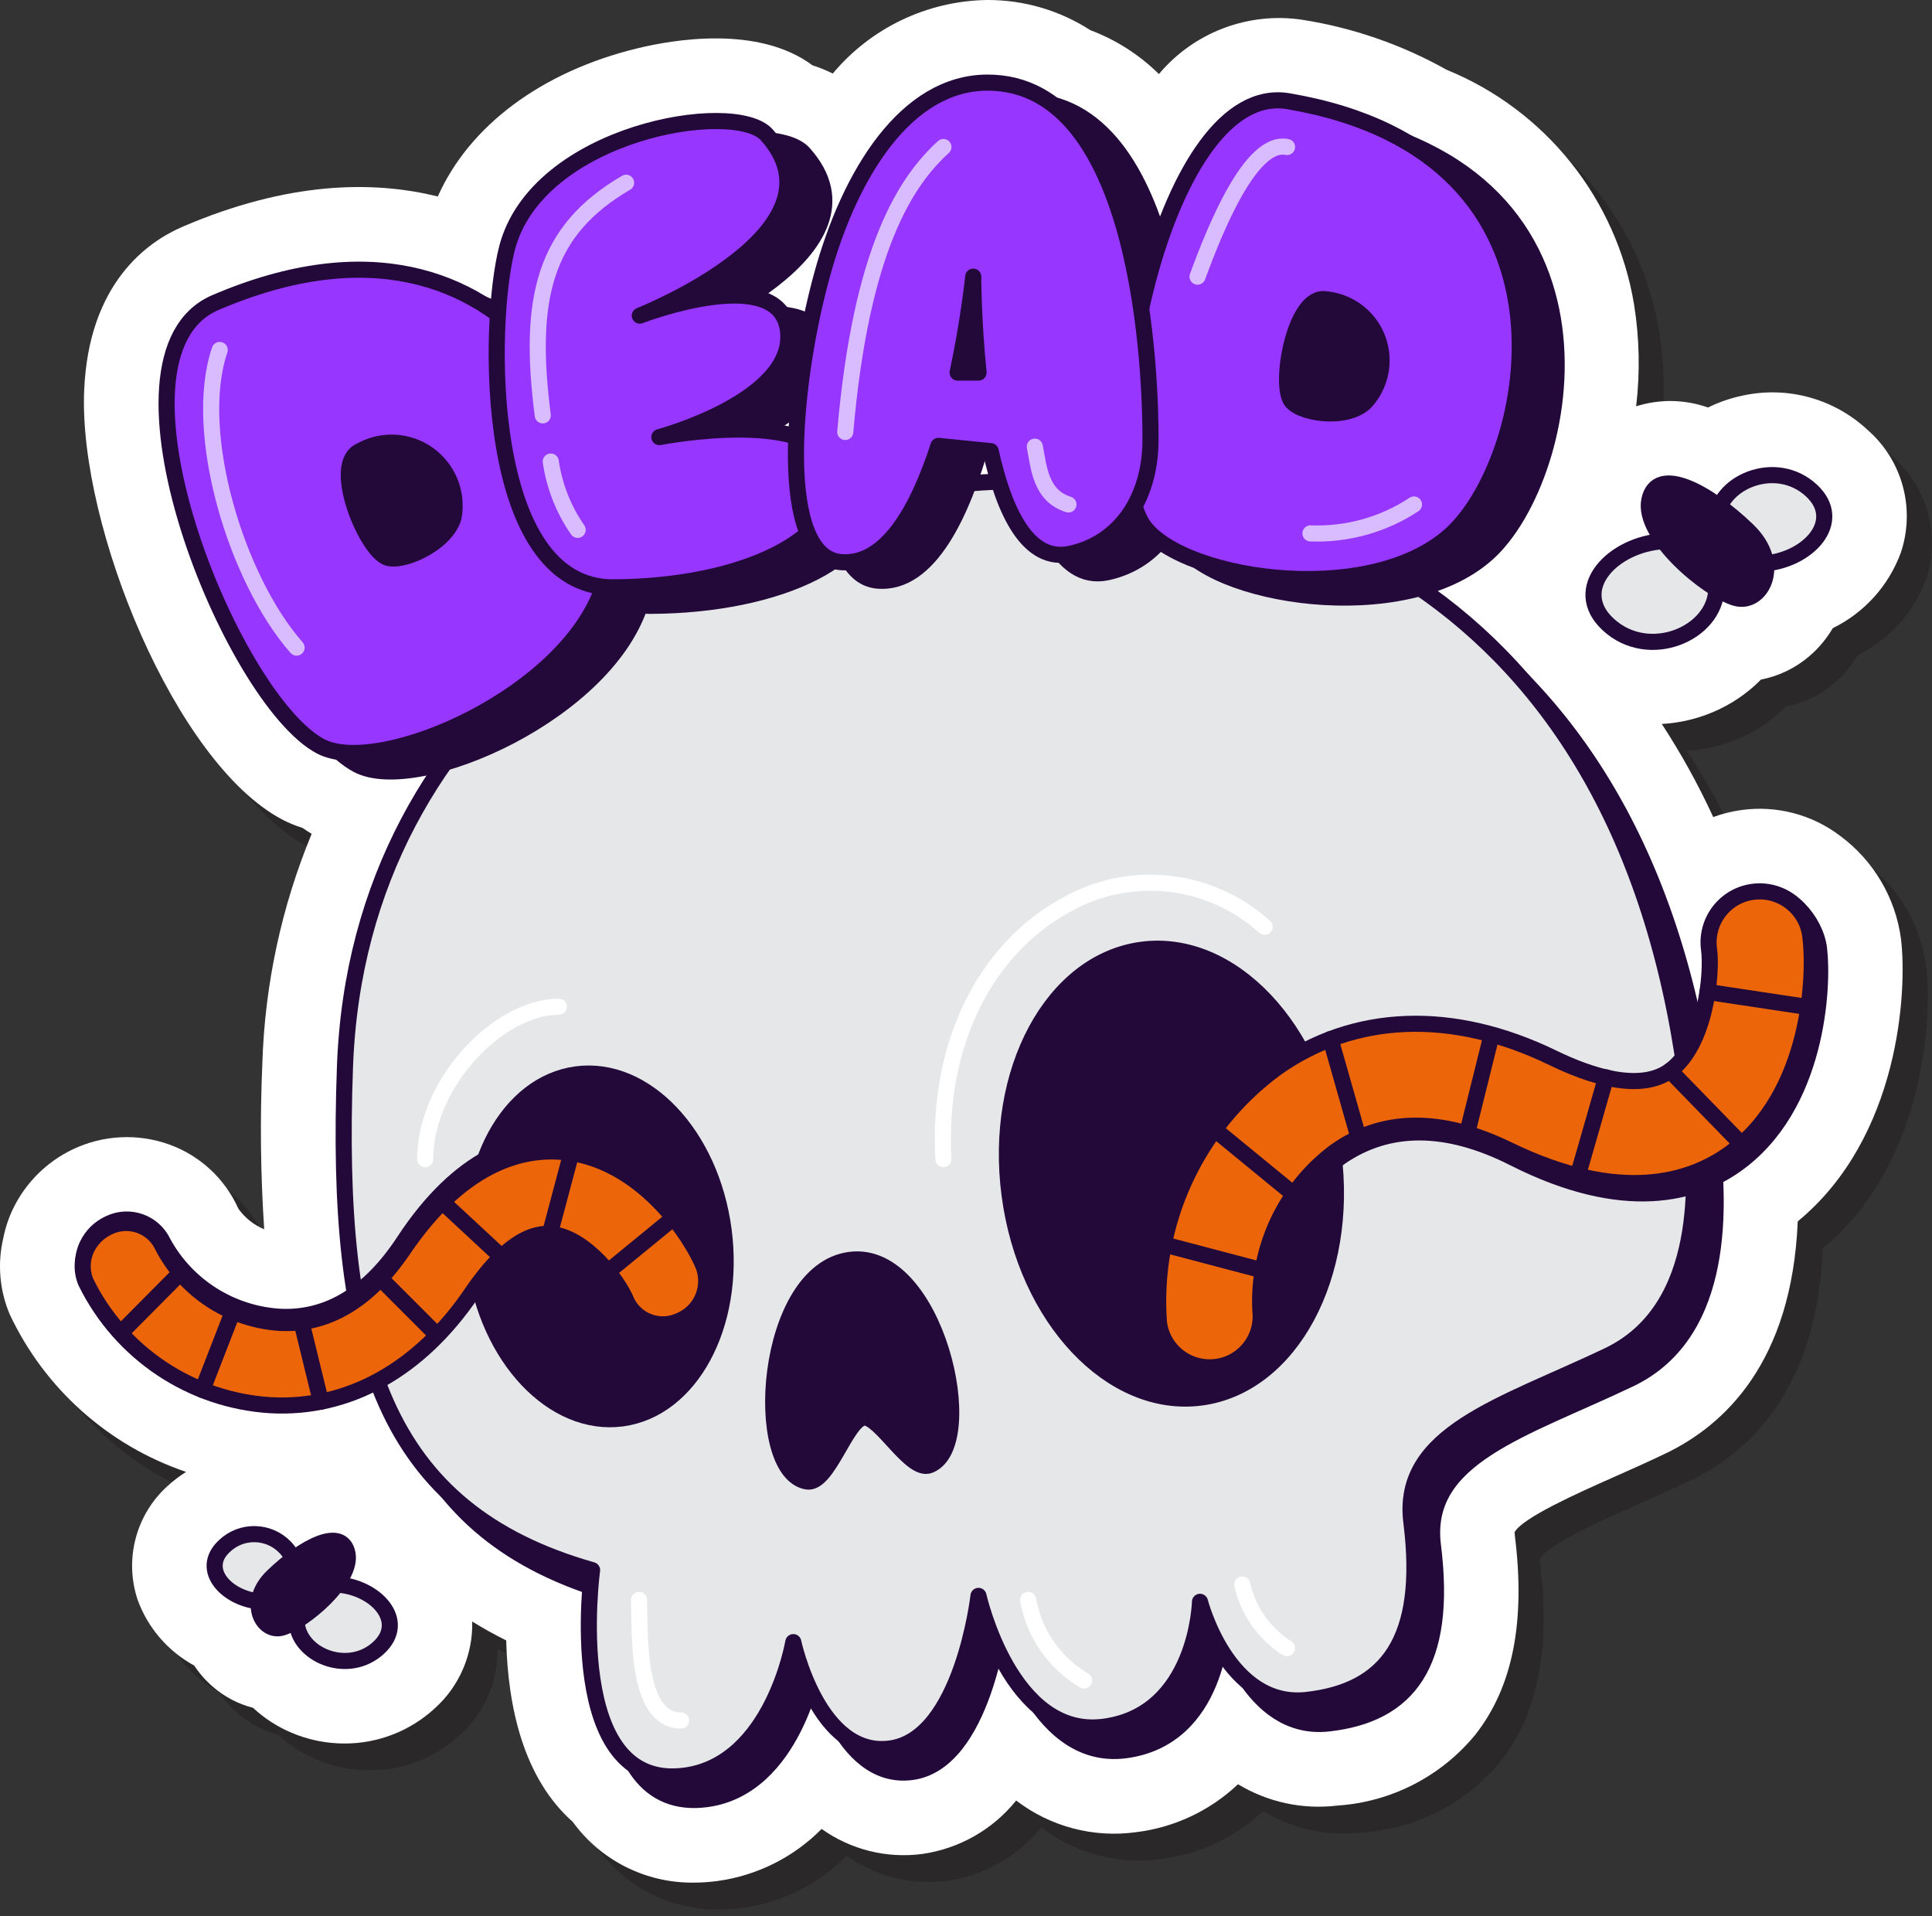 <svg width="120" height="119" viewBox="0 0 120 119" fill="none" xmlns="http://www.w3.org/2000/svg">
<rect x="0" y="0" width="120" height="119" fill="#333333" stroke="none"/>
<g clip-path="url(#clip0_5_10987)">
<path opacity="0.5" d="M115.852 53.576C114.101 52.246 111.891 51.67 109.714 51.975C109.119 52.056 108.535 52.202 107.971 52.409C107.049 50.406 105.981 48.474 104.777 46.627C105.862 46.568 106.929 46.323 107.931 45.901C109.057 45.429 110.079 44.739 110.938 43.87C112.051 43.654 113.088 43.152 113.947 42.412C114.523 41.918 115.012 41.332 115.396 40.678C117.357 39.719 118.871 38.04 119.622 35.991C120.539 33.268 119.726 30.26 117.561 28.37C115.482 26.425 112.579 25.626 109.797 26.234C109.051 26.39 108.329 26.638 107.646 26.974C106.206 26.465 104.639 26.439 103.183 26.898C103.431 24.797 103.388 22.671 103.054 20.581C101.969 14.027 97.56 8.506 91.408 5.998C88.631 4.441 85.599 3.39 82.454 2.896C79.098 2.389 75.721 3.667 73.541 6.267C72.33 5.069 70.879 4.14 69.284 3.541C67.379 2.312 65.159 1.661 62.892 1.667H62.844C59.144 1.729 55.654 3.396 53.282 6.235C52.877 6.031 52.456 5.86 52.024 5.724C48.665 3.221 43.387 4.121 41.12 4.675C35.173 6.125 30.696 9.493 28.751 13.87C24.709 12.866 19.436 12.941 12.904 15.744C10.733 16.676 7.052 19.241 6.785 25.953C6.45 34.377 12.464 49.072 19.078 52.559C19.484 52.771 19.909 52.946 20.347 53.082C20.537 53.214 20.726 53.337 20.916 53.452C19.04 57.986 18.001 62.823 17.852 67.728C17.703 71.156 17.742 74.588 17.968 78.011C17.327 77.743 16.772 77.301 16.366 76.736C15.539 74.88 13.992 73.44 12.081 72.749C10.112 72.039 7.94 72.151 6.054 73.058C4.449 73.831 3.152 75.124 2.373 76.726C2.094 77.304 1.89 77.915 1.766 78.545C1.387 80.137 1.53 81.809 2.171 83.314C4.344 87.918 8.294 91.443 13.116 93.079C12.718 93.327 12.343 93.611 11.996 93.927C10.006 95.703 9.263 98.493 10.108 101.023C10.742 102.767 11.992 104.219 13.621 105.105C13.949 105.6 14.344 106.047 14.794 106.434C15.51 107.051 16.36 107.495 17.275 107.73C17.976 108.381 18.785 108.905 19.666 109.277C20.706 109.719 21.823 109.947 22.952 109.947C25.037 109.952 27.046 109.167 28.575 107.751C30.094 106.381 30.939 104.415 30.889 102.37C31.561 102.788 32.265 103.179 32.999 103.543C33.107 107.697 34.075 112.105 37.132 114.81C38.877 117.216 41.682 118.624 44.654 118.586C45.148 118.585 45.641 118.551 46.13 118.485C48.581 118.148 50.853 117.011 52.592 115.252C54.406 116.545 56.644 117.1 58.852 116.804C61.143 116.475 63.224 115.289 64.675 113.487C66.796 115.113 69.481 115.821 72.127 115.452C74.5 115.163 76.718 114.119 78.453 112.475C80.304 113.595 82.477 114.061 84.624 113.8C87.96 113.582 91.058 111.994 93.182 109.413C95.516 106.454 96.322 102.401 95.648 97.025C95.632 96.899 95.636 96.831 95.632 96.826C96.109 95.927 99.611 94.371 101.707 93.44C102.779 92.964 103.888 92.471 105.002 91.938C108.66 90.19 112.855 86.276 113.22 77.52C119.567 72.286 120.023 63.174 119.632 59.969C119.289 57.414 117.925 55.108 115.852 53.576Z" fill="#231F20"/>
<path d="M114.293 51.91C112.542 50.58 110.333 50.003 108.155 50.308C107.56 50.39 106.976 50.535 106.412 50.742C105.49 48.74 104.422 46.808 103.218 44.961C104.303 44.902 105.37 44.656 106.372 44.235C107.499 43.763 108.521 43.072 109.379 42.204C110.492 41.988 111.53 41.485 112.389 40.745C112.964 40.252 113.454 39.666 113.838 39.011C115.798 38.053 117.312 36.373 118.063 34.325C118.98 31.601 118.167 28.594 116.003 26.704C113.923 24.758 111.02 23.959 108.238 24.568C107.493 24.723 106.77 24.972 106.087 25.308C104.647 24.799 103.081 24.772 101.624 25.232C101.873 23.13 101.83 21.005 101.496 18.915C100.411 12.361 96.001 6.84 89.849 4.332C87.073 2.774 84.04 1.724 80.895 1.229C77.54 0.723 74.162 2 71.982 4.6C70.771 3.402 69.32 2.474 67.725 1.875C65.821 0.645 63.601 -0.006 61.334 3.87369e-05H61.285C57.586 0.062 54.096 1.73 51.724 4.569C51.319 4.364 50.898 4.193 50.465 4.057C47.106 1.554 41.828 2.454 39.562 3.008C33.614 4.459 29.137 7.826 27.193 12.204C23.151 11.2 17.877 11.275 11.345 14.078C9.175 15.009 5.494 17.575 5.226 24.287C4.891 32.71 10.906 47.405 17.52 50.892C17.926 51.105 18.35 51.28 18.788 51.416C18.978 51.548 19.167 51.671 19.358 51.785C17.481 56.319 16.443 61.157 16.294 66.062C16.145 69.489 16.183 72.922 16.41 76.345C15.768 76.076 15.214 75.635 14.808 75.07C13.981 73.213 12.433 71.774 10.522 71.082C8.553 70.373 6.382 70.484 4.496 71.391C2.891 72.165 1.594 73.457 0.815 75.059C0.536 75.637 0.332 76.248 0.208 76.878C-0.171 78.47 -0.029 80.142 0.613 81.647C2.786 86.252 6.736 89.776 11.557 91.412C11.159 91.661 10.784 91.945 10.438 92.261C8.447 94.036 7.705 96.826 8.549 99.357C9.183 101.1 10.433 102.552 12.063 103.439C12.39 103.934 12.785 104.381 13.236 104.767C13.952 105.385 14.801 105.828 15.717 106.063C16.417 106.715 17.227 107.239 18.108 107.611C19.147 108.052 20.265 108.28 21.394 108.28C23.478 108.285 25.487 107.501 27.017 106.085C28.535 104.714 29.38 102.749 29.33 100.703C30.002 101.121 30.706 101.512 31.441 101.877C31.548 106.03 32.516 110.438 35.573 113.143C37.318 115.549 40.124 116.957 43.096 116.919C43.589 116.918 44.083 116.885 44.572 116.818C47.023 116.481 49.294 115.345 51.033 113.585C52.847 114.878 55.085 115.433 57.293 115.138C59.584 114.808 61.665 113.623 63.116 111.82C65.237 113.446 67.922 114.154 70.569 113.786C72.942 113.496 75.159 112.453 76.895 110.809C78.746 111.928 80.918 112.395 83.066 112.134C86.402 111.916 89.499 110.328 91.624 107.746C93.957 104.787 94.763 100.735 94.089 95.358C94.073 95.232 94.078 95.164 94.073 95.16C94.55 94.261 98.052 92.704 100.148 91.773C101.221 91.297 102.329 90.805 103.443 90.272C107.101 88.524 111.296 84.61 111.661 75.854C118.009 70.62 118.464 61.507 118.073 58.303C117.731 55.748 116.367 53.441 114.293 51.91Z" fill="white"/>
<path d="M106.368 71.113C103.374 39.987 83.066 29.688 61.293 31.501C43.938 32.946 23.606 44.672 22.767 67.709C22.122 85.426 25.129 95.277 38.116 98.971C38.116 98.971 36.24 112.764 43.89 111.733C49.322 111 50.613 103.444 50.613 103.444C50.613 103.444 52.156 110.641 56.626 110.05C61.095 109.46 62.116 100.572 62.116 100.572C62.116 100.572 64.105 109.464 69.902 108.698C75.7 107.933 75.874 100.94 75.874 100.94C75.874 100.94 77.583 107.58 82.504 107.034C87.451 106.485 89.924 103.349 89.003 95.996C88.31 90.469 94.658 88.784 101.236 85.641C107.377 82.707 106.682 74.373 106.368 71.113Z" fill="#22093A" stroke="#22093A" stroke-linecap="round" stroke-linejoin="round"/>
<path d="M49.273 101.983C49.273 101.983 47.983 109.54 42.55 110.272C34.9 111.303 36.776 97.511 36.776 97.511C23.789 93.817 20.782 83.966 21.427 66.248C22.266 43.211 42.598 31.485 59.953 30.04C81.726 28.227 102.034 38.527 105.028 69.652C105.342 72.912 106.038 81.247 99.896 84.181C93.318 87.323 86.971 89.009 87.663 94.535C88.584 101.889 86.111 105.025 81.164 105.574C76.243 106.119 74.534 99.479 74.534 99.479C74.534 99.479 74.36 106.472 68.562 107.238C62.765 108.004 60.776 99.112 60.776 99.112C60.776 99.112 59.755 108 55.286 108.59C50.816 109.18 49.273 101.983 49.273 101.983Z" fill="#E6E7E8" stroke="#22093A" stroke-linecap="round" stroke-linejoin="round"/>
<path d="M50.108 92.005C46.662 91.37 47.443 78.951 52.789 78.245C58.135 77.539 60.916 89.737 57.737 90.997C56.565 91.462 54.67 87.924 53.649 88.04C52.547 88.165 51.415 92.246 50.108 92.005Z" fill="#22093A" stroke="#22093A" stroke-linecap="round" stroke-linejoin="round"/>
<path d="M74.595 86.794C80.146 86.061 83.824 79.241 82.81 71.561C81.796 63.881 76.473 58.25 70.922 58.983C65.371 59.716 61.693 66.536 62.708 74.216C63.722 81.896 69.044 87.527 74.595 86.794Z" fill="#22093A" stroke="#22093A" stroke-linecap="round" stroke-linejoin="round"/>
<path d="M38.631 88.09C42.897 87.527 45.723 82.287 44.943 76.385C44.164 70.484 40.074 66.157 35.809 66.721C31.544 67.284 28.718 72.525 29.497 78.425C30.276 84.326 34.366 88.654 38.631 88.09Z" fill="#22093A" stroke="#22093A" stroke-linecap="round" stroke-linejoin="round"/>
<path d="M109.48 35.003C112.27 34.84 114.584 32.389 112.513 30.464C110.291 28.398 106.65 29.969 106.604 32.404" fill="#E6E7E8"/>
<path d="M109.48 35.003C112.27 34.84 114.584 32.389 112.513 30.464C110.291 28.398 106.65 29.969 106.604 32.404" stroke="#22093A" stroke-linecap="round" stroke-linejoin="round"/>
<path d="M103.331 33.609C100.156 33.794 97.523 36.583 99.879 38.773C102.408 41.125 106.552 39.337 106.604 36.566" fill="#E6E7E8"/>
<path d="M103.331 33.609C100.156 33.794 97.523 36.583 99.879 38.773C102.408 41.125 106.552 39.337 106.604 36.566" stroke="#22093A" stroke-linecap="round" stroke-linejoin="round"/>
<path d="M108.551 32.935C106.025 30.501 102.905 28.866 102.444 31.053C101.984 33.239 106.046 36.627 107.801 37.136C109.368 37.59 110.771 35.075 108.551 32.935Z" fill="#22093A" stroke="#22093A" stroke-linecap="round" stroke-linejoin="round"/>
<path d="M16.238 99.465C14.12 99.341 12.364 97.481 13.936 96.02C15.002 94.998 16.695 95.033 17.717 96.1C18.085 96.484 18.331 96.969 18.422 97.492" fill="#E6E7E8"/>
<path d="M16.238 99.465C14.12 99.341 12.364 97.481 13.936 96.02C15.002 94.998 16.695 95.033 17.717 96.1C18.085 96.484 18.331 96.969 18.422 97.492" stroke="#22093A" stroke-linecap="round" stroke-linejoin="round"/>
<path d="M20.907 98.407C23.316 98.547 25.315 100.664 23.526 102.327C21.607 104.112 18.462 102.755 18.422 100.651" fill="#E6E7E8"/>
<path d="M20.907 98.407C23.316 98.547 25.315 100.664 23.526 102.327C21.607 104.112 18.462 102.755 18.422 100.651" stroke="#22093A" stroke-linecap="round" stroke-linejoin="round"/>
<path d="M16.944 97.895C18.862 96.047 21.23 94.807 21.58 96.466C21.929 98.126 18.846 100.697 17.514 101.084C16.324 101.429 15.259 99.519 16.944 97.895Z" fill="#22093A" stroke="#22093A" stroke-linecap="round" stroke-linejoin="round"/>
<path d="M73.499 84.568C72.733 84.041 72.237 83.204 72.144 82.279C71.796 76.115 74.638 70.204 79.669 66.626C84.581 63.253 90.698 63.124 96.891 66.261C99.153 67.407 102.249 68.497 104.14 67.171C106.376 65.604 106.378 61.206 106.197 59.711C106.122 57.732 107.429 55.965 109.345 55.459C111.082 55.247 112.773 57.184 112.983 58.92C113.268 61.263 112.923 68.763 107.781 72.366C105.316 74.093 100.929 75.418 94.024 71.919C89.878 69.819 86.256 69.797 83.26 71.856C80.132 74.114 78.331 77.779 78.454 81.635C78.632 83.377 77.363 84.934 75.621 85.112C74.871 85.188 74.12 84.996 73.499 84.568L73.499 84.568Z" fill="#22093A" stroke="#22093A" stroke-linecap="round" stroke-linejoin="round"/>
<path d="M73.376 84.388C72.601 83.874 72.091 83.045 71.983 82.121C71.535 75.964 74.28 70.008 79.252 66.348C84.108 62.895 90.222 62.666 96.465 65.702C98.746 66.811 101.86 67.85 103.728 66.494C105.939 64.89 106.358 60.459 106.153 58.967C105.912 57.232 107.122 55.63 108.856 55.389C110.591 55.147 112.193 56.357 112.435 58.092C112.435 58.094 112.435 58.097 112.436 58.099C112.759 60.438 112.536 67.942 107.454 71.628C105.017 73.396 100.652 74.792 93.692 71.406C89.511 69.374 85.89 69.411 82.928 71.518C79.837 73.827 78.096 77.521 78.282 81.374C78.488 83.114 77.245 84.691 75.506 84.897C74.758 84.986 74.003 84.805 73.376 84.388H73.376Z" fill="#EC6509" stroke="#22093A" stroke-linecap="round" stroke-linejoin="round"/>
<path d="M72.758 77.405L78.391 78.889" stroke="#22093A" stroke-linecap="round" stroke-linejoin="round"/>
<path d="M75.438 70.14L79.942 73.831" stroke="#22093A" stroke-linecap="round" stroke-linejoin="round"/>
<path d="M82.641 64.533L84.387 70.675" stroke="#22093A" stroke-linecap="round" stroke-linejoin="round"/>
<path d="M92.577 64.547L91.123 70.402" stroke="#22093A" stroke-linecap="round" stroke-linejoin="round"/>
<path d="M99.754 66.908L97.986 73.071" stroke="#22093A" stroke-linecap="round" stroke-linejoin="round"/>
<path d="M103.729 66.494L107.932 70.813" stroke="#22093A" stroke-linecap="round" stroke-linejoin="round"/>
<path d="M106.055 61.602L112.073 62.508" stroke="#22093A" stroke-linecap="round" stroke-linejoin="round"/>
<path d="M15.668 19.942C8 23.234 16.662 44.577 22.21 47.501C25.901 49.447 37.903 44.233 39.869 37.217C41.835 30.202 34.665 11.79 15.668 19.942Z" fill="#22093A" stroke="#22093A" stroke-linecap="round" stroke-linejoin="round"/>
<path d="M24.68 29.151C22.848 29.938 24.918 35.037 26.243 35.736C27.125 36.201 29.993 34.955 30.462 33.279C30.861 31.153 29.462 29.107 27.336 28.708C26.427 28.537 25.485 28.694 24.68 29.151Z" fill="#22093A" stroke="#22093A" stroke-linecap="round" stroke-linejoin="round"/>
<path d="M68.774 35.541C71.879 34.867 73.729 32.092 73.752 28.532C73.776 24.683 73.241 6.24 63.605 6.281C58.589 6.303 55.068 11.902 53.321 18.331C51.426 25.305 50.576 35.752 54.534 36.062C60.89 36.56 62.742 18.331 62.742 18.331C62.742 18.331 62.724 36.854 68.774 35.541Z" fill="#22093A" stroke="#22093A" stroke-linecap="round" stroke-linejoin="round"/>
<path d="M49.916 9.521C47.91 7.286 35.649 9.361 33.783 16.568C32.566 21.27 32.3 37.657 40.387 37.625C48.473 37.594 54.826 34.54 54.052 30.436C53.279 26.332 43.247 28.297 43.247 28.297C43.247 28.297 51.74 26.015 51.239 21.701C50.738 17.387 42.033 20.751 42.033 20.751C42.033 20.751 55.297 15.516 49.916 9.521Z" fill="#22093A" stroke="#22093A" stroke-linecap="round" stroke-linejoin="round"/>
<path d="M82.327 7.437C74.565 6.111 70.285 28.191 73.137 33.508C75.035 37.045 87.217 39.069 92.421 34.34C97.624 29.612 101.556 10.723 82.327 7.437Z" fill="#22093A" stroke="#22093A" stroke-linecap="round" stroke-linejoin="round"/>
<path d="M84.642 19.736C82.787 19.419 81.765 24.695 82.446 25.965C82.9 26.81 85.81 27.294 87.054 26.164C88.506 24.637 88.445 22.223 86.918 20.771C86.297 20.18 85.496 19.816 84.642 19.736Z" fill="#22093A" stroke="#22093A" stroke-linecap="round" stroke-linejoin="round"/>
<path d="M13.375 18.793C5.707 22.084 14.369 43.427 19.917 46.352C23.608 48.298 35.61 43.084 37.576 36.068C39.542 29.052 32.372 10.64 13.375 18.793Z" fill="#9736FF" stroke="#22093A" stroke-linecap="round" stroke-linejoin="round"/>
<path d="M22.387 28.002C20.555 28.788 22.625 33.888 23.95 34.586C24.832 35.051 27.7 33.806 28.169 32.129C28.569 30.004 27.169 27.957 25.044 27.558C24.134 27.388 23.192 27.545 22.387 28.002Z" fill="#22093A" stroke="#22093A" stroke-linecap="round" stroke-linejoin="round"/>
<path d="M47.623 8.371C45.617 6.137 33.356 8.211 31.49 15.418C30.273 20.121 30.007 36.507 38.094 36.476C46.18 36.444 52.533 33.391 51.759 29.287C50.986 25.183 40.954 27.147 40.954 27.147C40.954 27.147 49.447 24.866 48.946 20.552C48.445 16.238 39.74 19.602 39.74 19.602C39.74 19.602 53.004 14.366 47.623 8.371Z" fill="#9736FF" stroke="#22093A" stroke-linecap="round" stroke-linejoin="round"/>
<path d="M80.034 6.288C72.272 4.961 67.992 27.041 70.844 32.358C72.743 35.895 84.924 37.92 90.128 33.191C95.331 28.462 99.263 9.574 80.034 6.288Z" fill="#9736FF" stroke="#22093A" stroke-linecap="round" stroke-linejoin="round"/>
<path d="M82.349 18.587C80.495 18.27 79.472 23.545 80.153 24.816C80.607 25.661 83.517 26.145 84.761 25.015C86.213 23.488 86.152 21.073 84.626 19.621C84.004 19.03 83.203 18.666 82.349 18.587Z" fill="#22093A" stroke="#22093A" stroke-linecap="round" stroke-linejoin="round"/>
<path d="M61.312 5.131C56.296 5.153 52.775 10.753 51.028 17.181C49.133 24.155 48.283 34.602 52.241 34.912C55.074 35.134 57.01 31.636 58.288 27.69L61.534 28.018C62.371 31.789 63.853 34.961 66.481 34.391C69.586 33.717 71.436 30.942 71.459 27.383C71.483 23.533 70.948 5.09 61.312 5.131ZM59.481 23.139C60.175 19.863 60.449 17.181 60.449 17.181C60.449 17.181 60.447 19.878 60.78 23.139H59.481Z" fill="#9736FF" stroke="#22093A" stroke-linecap="round" stroke-linejoin="round"/>
<path d="M13.647 21.734C11.912 26.827 14.664 35.953 18.422 40.219" stroke="#D9BBFF" stroke-linecap="round" stroke-linejoin="round"/>
<path d="M38.888 11.35C33.766 14.335 32.784 18.573 33.712 25.796" stroke="#D9BBFF" stroke-linecap="round" stroke-linejoin="round"/>
<path d="M58.597 9.13C56.297 11.23 53.494 15.369 52.5 26.827" stroke="#D9BBFF" stroke-linecap="round" stroke-linejoin="round"/>
<path d="M64.275 27.739C64.526 29.028 64.625 30.785 66.363 31.33" stroke="#D9BBFF" stroke-linecap="round" stroke-linejoin="round"/>
<path d="M34.209 28.664C34.43 30.188 35.002 31.64 35.879 32.906" stroke="#D9BBFF" stroke-linecap="round" stroke-linejoin="round"/>
<path d="M79.942 9.13C77.69 8.666 75.457 14.251 74.381 17.181" stroke="#D9BBFF" stroke-linecap="round" stroke-linejoin="round"/>
<path d="M81.394 33.126C83.673 33.214 85.922 32.586 87.825 31.331" stroke="#D9BBFF" stroke-linecap="round" stroke-linejoin="round"/>
<path d="M34.71 62.523C30.978 62.523 26.41 67.255 26.41 71.986" stroke="white" stroke-linecap="round" stroke-linejoin="round"/>
<path d="M39.691 99.361C39.759 101.303 39.472 106.865 42.309 106.851" stroke="white" stroke-linecap="round" stroke-linejoin="round"/>
<path d="M63.861 99.361C64.231 101.458 65.501 103.286 67.336 104.365" stroke="white" stroke-linecap="round" stroke-linejoin="round"/>
<path d="M77.16 98.407C77.525 100.041 78.526 101.464 79.941 102.36" stroke="white" stroke-linecap="round" stroke-linejoin="round"/>
<path d="M58.595 71.986C58.197 64.695 61.303 58.931 66.111 56.26C70.098 53.939 75.129 54.465 78.55 57.559" stroke="white" stroke-linecap="round" stroke-linejoin="round"/>
<path d="M5.435 77.299C5.1 77.972 5.082 78.758 5.384 79.446C7.633 83.832 12.06 86.677 16.985 86.899C21.825 87.09 26.228 84.545 29.381 79.737C30.533 77.981 32.3 75.904 34.173 75.996C36.39 76.104 38.147 79.107 38.615 80.206C39.383 81.603 41.037 82.254 42.551 81.756C43.847 80.907 44.354 79.256 43.757 77.826C43.025 76.103 39.786 71.129 34.69 70.88C32.247 70.761 28.598 71.744 25.083 77.106C22.972 80.325 20.405 81.898 17.452 81.782C14.376 81.619 11.605 79.874 10.13 77.17C9.542 75.922 8.054 75.388 6.806 75.976C6.779 75.988 6.753 76.001 6.727 76.014C6.163 76.284 5.708 76.737 5.435 77.299Z" fill="#22093A" stroke="#22093A" stroke-linecap="round" stroke-linejoin="round"/>
<path d="M5.418 77.475C5.073 78.143 5.042 78.93 5.333 79.623C7.504 84.047 11.881 86.965 16.799 87.269C21.631 87.538 26.072 85.063 29.301 80.302C30.481 78.563 32.281 76.514 34.151 76.635C36.364 76.78 38.43 79.626 38.88 80.734C39.418 81.999 40.879 82.588 42.144 82.05C42.174 82.037 42.204 82.024 42.234 82.01C43.551 81.455 44.195 79.961 43.695 78.622C42.992 76.886 39.838 71.856 34.752 71.525C32.313 71.367 28.651 72.291 25.051 77.6C22.889 80.787 20.298 82.32 17.35 82.156C14.278 81.942 11.538 80.151 10.111 77.423C9.546 76.167 8.07 75.606 6.814 76.171C6.786 76.184 6.758 76.197 6.73 76.211C6.163 76.472 5.7 76.918 5.418 77.475Z" fill="#EC6509" stroke="#22093A" stroke-linecap="round" stroke-linejoin="round"/>
<path d="M7.766 82.51L11.18 79.072" stroke="#22093A" stroke-linecap="round" stroke-linejoin="round"/>
<path d="M12.57 86.321L14.301 81.861" stroke="#22093A" stroke-linecap="round" stroke-linejoin="round"/>
<path d="M19.932 87.051L18.723 82.103" stroke="#22093A" stroke-linecap="round" stroke-linejoin="round"/>
<path d="M26.996 82.765L23.625 79.391" stroke="#22093A" stroke-linecap="round" stroke-linejoin="round"/>
<path d="M31.158 78.063L27.441 74.614" stroke="#22093A" stroke-linecap="round" stroke-linejoin="round"/>
<path d="M34.15 76.636L35.416 71.876" stroke="#22093A" stroke-linecap="round" stroke-linejoin="round"/>
<path d="M37.758 78.976L41.677 75.767" stroke="#22093A" stroke-linecap="round" stroke-linejoin="round"/>
</g>
<defs>
<clipPath id="clip0_5_10987">
<rect width="120" height="118.586" fill="white"/>
</clipPath>
</defs>
</svg>

